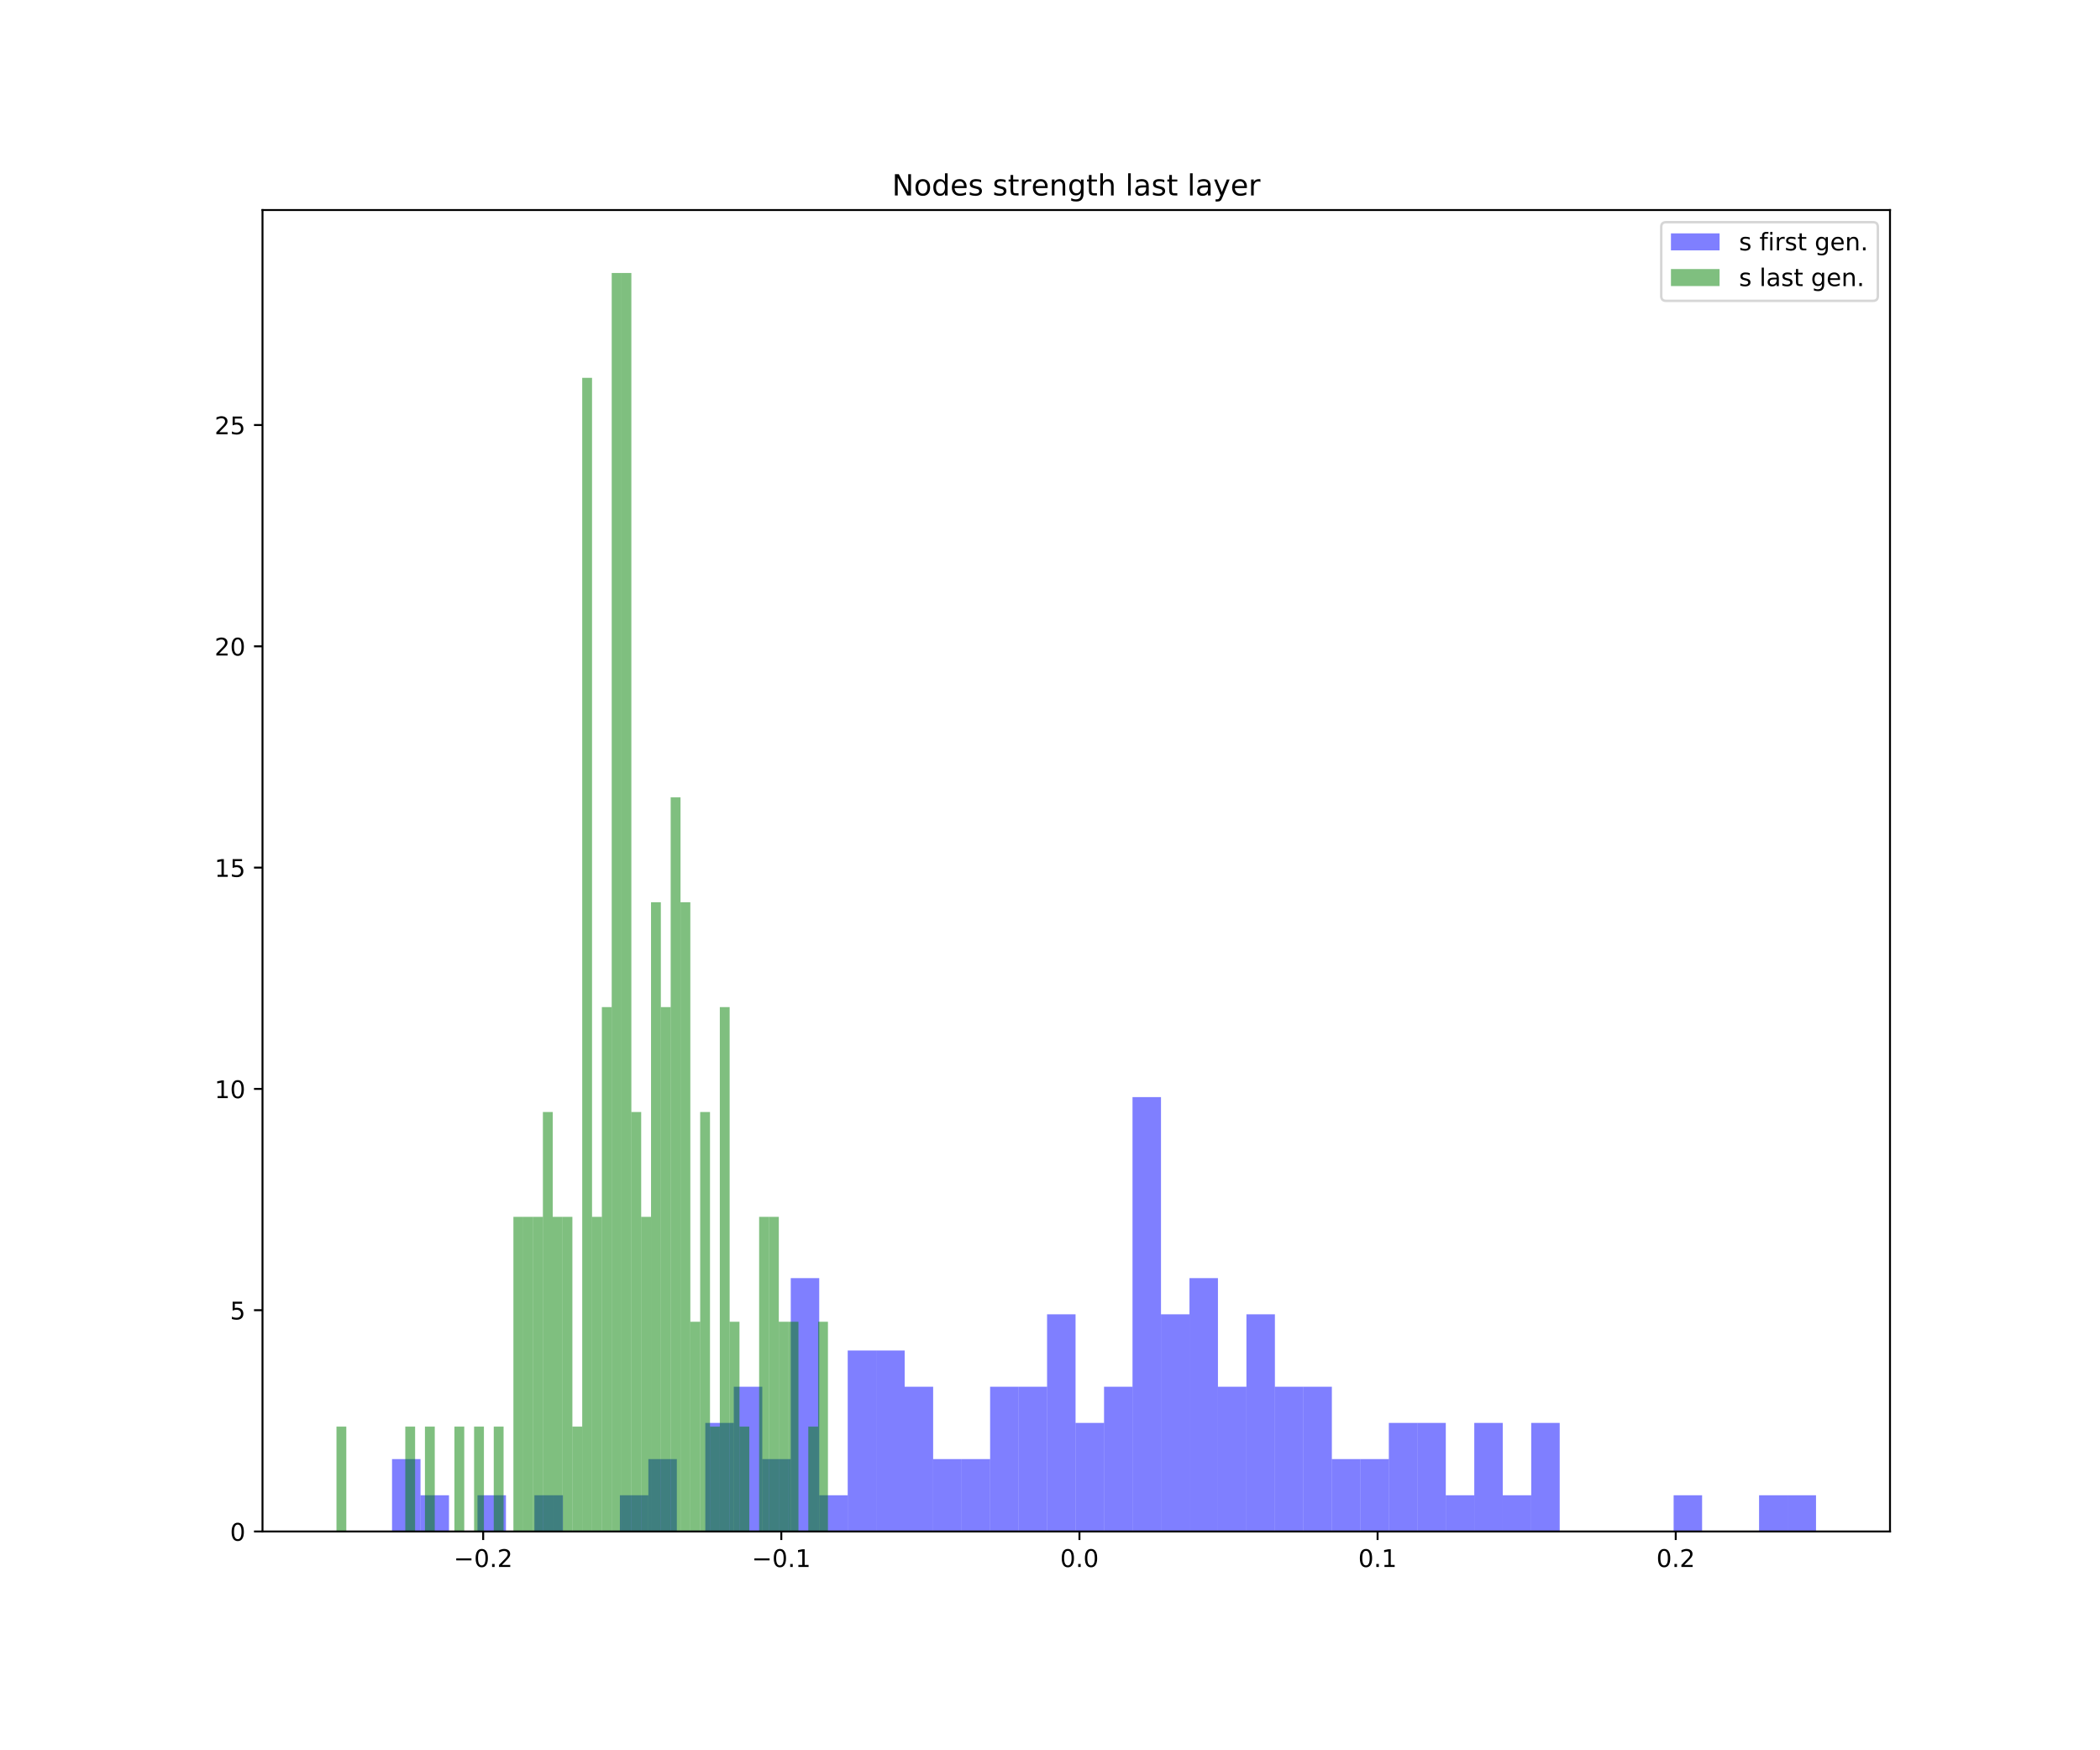 <?xml version="1.0" encoding="utf-8" standalone="no"?>
<!DOCTYPE svg PUBLIC "-//W3C//DTD SVG 1.1//EN"
  "http://www.w3.org/Graphics/SVG/1.1/DTD/svg11.dtd">
<!-- Created with matplotlib (https://matplotlib.org/) -->
<svg height="720pt" version="1.1" viewBox="0 0 864 720" width="864pt" xmlns="http://www.w3.org/2000/svg" xmlns:xlink="http://www.w3.org/1999/xlink">
 <defs>
  <style type="text/css">
*{stroke-linecap:butt;stroke-linejoin:round;white-space:pre;}
  </style>
 </defs>
 <g id="figure_1">
  <g id="patch_1">
   <path d="M 0 720 
L 864 720 
L 864 0 
L 0 0 
z
" style="fill:#ffffff;"/>
  </g>
  <g id="axes_1">
   <g id="patch_2">
    <path d="M 108 630 
L 777.6 630 
L 777.6 86.4 
L 108 86.4 
z
" style="fill:#ffffff;"/>
   </g>
   <g id="patch_3">
    <path clip-path="url(#pf02890199b)" d="M 161.296 630 
L 173.013 630 
L 173.013 600.22 
L 161.296 600.22 
z
" style="fill:#0000ff;opacity:0.5;"/>
   </g>
   <g id="patch_4">
    <path clip-path="url(#pf02890199b)" d="M 173.013 630 
L 184.73 630 
L 184.73 615.11 
L 173.013 615.11 
z
" style="fill:#0000ff;opacity:0.5;"/>
   </g>
   <g id="patch_5">
    <path clip-path="url(#pf02890199b)" d="M 184.73 630 
L 196.448 630 
L 196.448 630 
L 184.73 630 
z
" style="fill:#0000ff;opacity:0.5;"/>
   </g>
   <g id="patch_6">
    <path clip-path="url(#pf02890199b)" d="M 196.448 630 
L 208.165 630 
L 208.165 615.11 
L 196.448 615.11 
z
" style="fill:#0000ff;opacity:0.5;"/>
   </g>
   <g id="patch_7">
    <path clip-path="url(#pf02890199b)" d="M 208.165 630 
L 219.882 630 
L 219.882 630 
L 208.165 630 
z
" style="fill:#0000ff;opacity:0.5;"/>
   </g>
   <g id="patch_8">
    <path clip-path="url(#pf02890199b)" d="M 219.882 630 
L 231.6 630 
L 231.6 615.11 
L 219.882 615.11 
z
" style="fill:#0000ff;opacity:0.5;"/>
   </g>
   <g id="patch_9">
    <path clip-path="url(#pf02890199b)" d="M 231.6 630 
L 243.317 630 
L 243.317 630 
L 231.6 630 
z
" style="fill:#0000ff;opacity:0.5;"/>
   </g>
   <g id="patch_10">
    <path clip-path="url(#pf02890199b)" d="M 243.317 630 
L 255.035 630 
L 255.035 630 
L 243.317 630 
z
" style="fill:#0000ff;opacity:0.5;"/>
   </g>
   <g id="patch_11">
    <path clip-path="url(#pf02890199b)" d="M 255.035 630 
L 266.752 630 
L 266.752 615.11 
L 255.035 615.11 
z
" style="fill:#0000ff;opacity:0.5;"/>
   </g>
   <g id="patch_12">
    <path clip-path="url(#pf02890199b)" d="M 266.752 630 
L 278.469 630 
L 278.469 600.22 
L 266.752 600.22 
z
" style="fill:#0000ff;opacity:0.5;"/>
   </g>
   <g id="patch_13">
    <path clip-path="url(#pf02890199b)" d="M 278.469 630 
L 290.187 630 
L 290.187 630 
L 278.469 630 
z
" style="fill:#0000ff;opacity:0.5;"/>
   </g>
   <g id="patch_14">
    <path clip-path="url(#pf02890199b)" d="M 290.187 630 
L 301.904 630 
L 301.904 585.329 
L 290.187 585.329 
z
" style="fill:#0000ff;opacity:0.5;"/>
   </g>
   <g id="patch_15">
    <path clip-path="url(#pf02890199b)" d="M 301.904 630 
L 313.621 630 
L 313.621 570.439 
L 301.904 570.439 
z
" style="fill:#0000ff;opacity:0.5;"/>
   </g>
   <g id="patch_16">
    <path clip-path="url(#pf02890199b)" d="M 313.621 630 
L 325.339 630 
L 325.339 600.22 
L 313.621 600.22 
z
" style="fill:#0000ff;opacity:0.5;"/>
   </g>
   <g id="patch_17">
    <path clip-path="url(#pf02890199b)" d="M 325.339 630 
L 337.056 630 
L 337.056 525.769 
L 325.339 525.769 
z
" style="fill:#0000ff;opacity:0.5;"/>
   </g>
   <g id="patch_18">
    <path clip-path="url(#pf02890199b)" d="M 337.056 630 
L 348.773 630 
L 348.773 615.11 
L 337.056 615.11 
z
" style="fill:#0000ff;opacity:0.5;"/>
   </g>
   <g id="patch_19">
    <path clip-path="url(#pf02890199b)" d="M 348.773 630 
L 360.491 630 
L 360.491 555.549 
L 348.773 555.549 
z
" style="fill:#0000ff;opacity:0.5;"/>
   </g>
   <g id="patch_20">
    <path clip-path="url(#pf02890199b)" d="M 360.491 630 
L 372.208 630 
L 372.208 555.549 
L 360.491 555.549 
z
" style="fill:#0000ff;opacity:0.5;"/>
   </g>
   <g id="patch_21">
    <path clip-path="url(#pf02890199b)" d="M 372.208 630 
L 383.925 630 
L 383.925 570.439 
L 372.208 570.439 
z
" style="fill:#0000ff;opacity:0.5;"/>
   </g>
   <g id="patch_22">
    <path clip-path="url(#pf02890199b)" d="M 383.925 630 
L 395.643 630 
L 395.643 600.22 
L 383.925 600.22 
z
" style="fill:#0000ff;opacity:0.5;"/>
   </g>
   <g id="patch_23">
    <path clip-path="url(#pf02890199b)" d="M 395.643 630 
L 407.36 630 
L 407.36 600.22 
L 395.643 600.22 
z
" style="fill:#0000ff;opacity:0.5;"/>
   </g>
   <g id="patch_24">
    <path clip-path="url(#pf02890199b)" d="M 407.36 630 
L 419.078 630 
L 419.078 570.439 
L 407.36 570.439 
z
" style="fill:#0000ff;opacity:0.5;"/>
   </g>
   <g id="patch_25">
    <path clip-path="url(#pf02890199b)" d="M 419.078 630 
L 430.795 630 
L 430.795 570.439 
L 419.078 570.439 
z
" style="fill:#0000ff;opacity:0.5;"/>
   </g>
   <g id="patch_26">
    <path clip-path="url(#pf02890199b)" d="M 430.795 630 
L 442.512 630 
L 442.512 540.659 
L 430.795 540.659 
z
" style="fill:#0000ff;opacity:0.5;"/>
   </g>
   <g id="patch_27">
    <path clip-path="url(#pf02890199b)" d="M 442.512 630 
L 454.23 630 
L 454.23 585.329 
L 442.512 585.329 
z
" style="fill:#0000ff;opacity:0.5;"/>
   </g>
   <g id="patch_28">
    <path clip-path="url(#pf02890199b)" d="M 454.23 630 
L 465.947 630 
L 465.947 570.439 
L 454.23 570.439 
z
" style="fill:#0000ff;opacity:0.5;"/>
   </g>
   <g id="patch_29">
    <path clip-path="url(#pf02890199b)" d="M 465.947 630 
L 477.664 630 
L 477.664 451.318 
L 465.947 451.318 
z
" style="fill:#0000ff;opacity:0.5;"/>
   </g>
   <g id="patch_30">
    <path clip-path="url(#pf02890199b)" d="M 477.664 630 
L 489.382 630 
L 489.382 540.659 
L 477.664 540.659 
z
" style="fill:#0000ff;opacity:0.5;"/>
   </g>
   <g id="patch_31">
    <path clip-path="url(#pf02890199b)" d="M 489.382 630 
L 501.099 630 
L 501.099 525.769 
L 489.382 525.769 
z
" style="fill:#0000ff;opacity:0.5;"/>
   </g>
   <g id="patch_32">
    <path clip-path="url(#pf02890199b)" d="M 501.099 630 
L 512.816 630 
L 512.816 570.439 
L 501.099 570.439 
z
" style="fill:#0000ff;opacity:0.5;"/>
   </g>
   <g id="patch_33">
    <path clip-path="url(#pf02890199b)" d="M 512.816 630 
L 524.534 630 
L 524.534 540.659 
L 512.816 540.659 
z
" style="fill:#0000ff;opacity:0.5;"/>
   </g>
   <g id="patch_34">
    <path clip-path="url(#pf02890199b)" d="M 524.534 630 
L 536.251 630 
L 536.251 570.439 
L 524.534 570.439 
z
" style="fill:#0000ff;opacity:0.5;"/>
   </g>
   <g id="patch_35">
    <path clip-path="url(#pf02890199b)" d="M 536.251 630 
L 547.969 630 
L 547.969 570.439 
L 536.251 570.439 
z
" style="fill:#0000ff;opacity:0.5;"/>
   </g>
   <g id="patch_36">
    <path clip-path="url(#pf02890199b)" d="M 547.969 630 
L 559.686 630 
L 559.686 600.22 
L 547.969 600.22 
z
" style="fill:#0000ff;opacity:0.5;"/>
   </g>
   <g id="patch_37">
    <path clip-path="url(#pf02890199b)" d="M 559.686 630 
L 571.403 630 
L 571.403 600.22 
L 559.686 600.22 
z
" style="fill:#0000ff;opacity:0.5;"/>
   </g>
   <g id="patch_38">
    <path clip-path="url(#pf02890199b)" d="M 571.403 630 
L 583.121 630 
L 583.121 585.329 
L 571.403 585.329 
z
" style="fill:#0000ff;opacity:0.5;"/>
   </g>
   <g id="patch_39">
    <path clip-path="url(#pf02890199b)" d="M 583.121 630 
L 594.838 630 
L 594.838 585.329 
L 583.121 585.329 
z
" style="fill:#0000ff;opacity:0.5;"/>
   </g>
   <g id="patch_40">
    <path clip-path="url(#pf02890199b)" d="M 594.838 630 
L 606.555 630 
L 606.555 615.11 
L 594.838 615.11 
z
" style="fill:#0000ff;opacity:0.5;"/>
   </g>
   <g id="patch_41">
    <path clip-path="url(#pf02890199b)" d="M 606.555 630 
L 618.273 630 
L 618.273 585.329 
L 606.555 585.329 
z
" style="fill:#0000ff;opacity:0.5;"/>
   </g>
   <g id="patch_42">
    <path clip-path="url(#pf02890199b)" d="M 618.273 630 
L 629.99 630 
L 629.99 615.11 
L 618.273 615.11 
z
" style="fill:#0000ff;opacity:0.5;"/>
   </g>
   <g id="patch_43">
    <path clip-path="url(#pf02890199b)" d="M 629.99 630 
L 641.707 630 
L 641.707 585.329 
L 629.99 585.329 
z
" style="fill:#0000ff;opacity:0.5;"/>
   </g>
   <g id="patch_44">
    <path clip-path="url(#pf02890199b)" d="M 641.707 630 
L 653.425 630 
L 653.425 630 
L 641.707 630 
z
" style="fill:#0000ff;opacity:0.5;"/>
   </g>
   <g id="patch_45">
    <path clip-path="url(#pf02890199b)" d="M 653.425 630 
L 665.142 630 
L 665.142 630 
L 653.425 630 
z
" style="fill:#0000ff;opacity:0.5;"/>
   </g>
   <g id="patch_46">
    <path clip-path="url(#pf02890199b)" d="M 665.142 630 
L 676.859 630 
L 676.859 630 
L 665.142 630 
z
" style="fill:#0000ff;opacity:0.5;"/>
   </g>
   <g id="patch_47">
    <path clip-path="url(#pf02890199b)" d="M 676.859 630 
L 688.577 630 
L 688.577 630 
L 676.859 630 
z
" style="fill:#0000ff;opacity:0.5;"/>
   </g>
   <g id="patch_48">
    <path clip-path="url(#pf02890199b)" d="M 688.577 630 
L 700.294 630 
L 700.294 615.11 
L 688.577 615.11 
z
" style="fill:#0000ff;opacity:0.5;"/>
   </g>
   <g id="patch_49">
    <path clip-path="url(#pf02890199b)" d="M 700.294 630 
L 712.012 630 
L 712.012 630 
L 700.294 630 
z
" style="fill:#0000ff;opacity:0.5;"/>
   </g>
   <g id="patch_50">
    <path clip-path="url(#pf02890199b)" d="M 712.012 630 
L 723.729 630 
L 723.729 630 
L 712.012 630 
z
" style="fill:#0000ff;opacity:0.5;"/>
   </g>
   <g id="patch_51">
    <path clip-path="url(#pf02890199b)" d="M 723.729 630 
L 735.446 630 
L 735.446 615.11 
L 723.729 615.11 
z
" style="fill:#0000ff;opacity:0.5;"/>
   </g>
   <g id="patch_52">
    <path clip-path="url(#pf02890199b)" d="M 735.446 630 
L 747.164 630 
L 747.164 615.11 
L 735.446 615.11 
z
" style="fill:#0000ff;opacity:0.5;"/>
   </g>
   <g id="patch_53">
    <path clip-path="url(#pf02890199b)" d="M 138.436 630 
L 142.48 630 
L 142.48 586.857 
L 138.436 586.857 
z
" style="fill:#008000;opacity:0.5;"/>
   </g>
   <g id="patch_54">
    <path clip-path="url(#pf02890199b)" d="M 142.48 630 
L 146.525 630 
L 146.525 630 
L 142.48 630 
z
" style="fill:#008000;opacity:0.5;"/>
   </g>
   <g id="patch_55">
    <path clip-path="url(#pf02890199b)" d="M 146.525 630 
L 150.569 630 
L 150.569 630 
L 146.525 630 
z
" style="fill:#008000;opacity:0.5;"/>
   </g>
   <g id="patch_56">
    <path clip-path="url(#pf02890199b)" d="M 150.569 630 
L 154.613 630 
L 154.613 630 
L 150.569 630 
z
" style="fill:#008000;opacity:0.5;"/>
   </g>
   <g id="patch_57">
    <path clip-path="url(#pf02890199b)" d="M 154.613 630 
L 158.657 630 
L 158.657 630 
L 154.613 630 
z
" style="fill:#008000;opacity:0.5;"/>
   </g>
   <g id="patch_58">
    <path clip-path="url(#pf02890199b)" d="M 158.657 630 
L 162.701 630 
L 162.701 630 
L 158.657 630 
z
" style="fill:#008000;opacity:0.5;"/>
   </g>
   <g id="patch_59">
    <path clip-path="url(#pf02890199b)" d="M 162.701 630 
L 166.745 630 
L 166.745 630 
L 162.701 630 
z
" style="fill:#008000;opacity:0.5;"/>
   </g>
   <g id="patch_60">
    <path clip-path="url(#pf02890199b)" d="M 166.745 630 
L 170.789 630 
L 170.789 586.857 
L 166.745 586.857 
z
" style="fill:#008000;opacity:0.5;"/>
   </g>
   <g id="patch_61">
    <path clip-path="url(#pf02890199b)" d="M 170.789 630 
L 174.833 630 
L 174.833 630 
L 170.789 630 
z
" style="fill:#008000;opacity:0.5;"/>
   </g>
   <g id="patch_62">
    <path clip-path="url(#pf02890199b)" d="M 174.833 630 
L 178.877 630 
L 178.877 586.857 
L 174.833 586.857 
z
" style="fill:#008000;opacity:0.5;"/>
   </g>
   <g id="patch_63">
    <path clip-path="url(#pf02890199b)" d="M 178.877 630 
L 182.921 630 
L 182.921 630 
L 178.877 630 
z
" style="fill:#008000;opacity:0.5;"/>
   </g>
   <g id="patch_64">
    <path clip-path="url(#pf02890199b)" d="M 182.921 630 
L 186.966 630 
L 186.966 630 
L 182.921 630 
z
" style="fill:#008000;opacity:0.5;"/>
   </g>
   <g id="patch_65">
    <path clip-path="url(#pf02890199b)" d="M 186.966 630 
L 191.01 630 
L 191.01 586.857 
L 186.966 586.857 
z
" style="fill:#008000;opacity:0.5;"/>
   </g>
   <g id="patch_66">
    <path clip-path="url(#pf02890199b)" d="M 191.01 630 
L 195.054 630 
L 195.054 630 
L 191.01 630 
z
" style="fill:#008000;opacity:0.5;"/>
   </g>
   <g id="patch_67">
    <path clip-path="url(#pf02890199b)" d="M 195.054 630 
L 199.098 630 
L 199.098 586.857 
L 195.054 586.857 
z
" style="fill:#008000;opacity:0.5;"/>
   </g>
   <g id="patch_68">
    <path clip-path="url(#pf02890199b)" d="M 199.098 630 
L 203.142 630 
L 203.142 630 
L 199.098 630 
z
" style="fill:#008000;opacity:0.5;"/>
   </g>
   <g id="patch_69">
    <path clip-path="url(#pf02890199b)" d="M 203.142 630 
L 207.186 630 
L 207.186 586.857 
L 203.142 586.857 
z
" style="fill:#008000;opacity:0.5;"/>
   </g>
   <g id="patch_70">
    <path clip-path="url(#pf02890199b)" d="M 207.186 630 
L 211.23 630 
L 211.23 630 
L 207.186 630 
z
" style="fill:#008000;opacity:0.5;"/>
   </g>
   <g id="patch_71">
    <path clip-path="url(#pf02890199b)" d="M 211.23 630 
L 215.274 630 
L 215.274 500.571 
L 211.23 500.571 
z
" style="fill:#008000;opacity:0.5;"/>
   </g>
   <g id="patch_72">
    <path clip-path="url(#pf02890199b)" d="M 215.274 630 
L 219.318 630 
L 219.318 500.571 
L 215.274 500.571 
z
" style="fill:#008000;opacity:0.5;"/>
   </g>
   <g id="patch_73">
    <path clip-path="url(#pf02890199b)" d="M 219.318 630 
L 223.362 630 
L 223.362 500.571 
L 219.318 500.571 
z
" style="fill:#008000;opacity:0.5;"/>
   </g>
   <g id="patch_74">
    <path clip-path="url(#pf02890199b)" d="M 223.362 630 
L 227.406 630 
L 227.406 457.429 
L 223.362 457.429 
z
" style="fill:#008000;opacity:0.5;"/>
   </g>
   <g id="patch_75">
    <path clip-path="url(#pf02890199b)" d="M 227.406 630 
L 231.451 630 
L 231.451 500.571 
L 227.406 500.571 
z
" style="fill:#008000;opacity:0.5;"/>
   </g>
   <g id="patch_76">
    <path clip-path="url(#pf02890199b)" d="M 231.451 630 
L 235.495 630 
L 235.495 500.571 
L 231.451 500.571 
z
" style="fill:#008000;opacity:0.5;"/>
   </g>
   <g id="patch_77">
    <path clip-path="url(#pf02890199b)" d="M 235.495 630 
L 239.539 630 
L 239.539 586.857 
L 235.495 586.857 
z
" style="fill:#008000;opacity:0.5;"/>
   </g>
   <g id="patch_78">
    <path clip-path="url(#pf02890199b)" d="M 239.539 630 
L 243.583 630 
L 243.583 155.429 
L 239.539 155.429 
z
" style="fill:#008000;opacity:0.5;"/>
   </g>
   <g id="patch_79">
    <path clip-path="url(#pf02890199b)" d="M 243.583 630 
L 247.627 630 
L 247.627 500.571 
L 243.583 500.571 
z
" style="fill:#008000;opacity:0.5;"/>
   </g>
   <g id="patch_80">
    <path clip-path="url(#pf02890199b)" d="M 247.627 630 
L 251.671 630 
L 251.671 414.286 
L 247.627 414.286 
z
" style="fill:#008000;opacity:0.5;"/>
   </g>
   <g id="patch_81">
    <path clip-path="url(#pf02890199b)" d="M 251.671 630 
L 255.715 630 
L 255.715 112.286 
L 251.671 112.286 
z
" style="fill:#008000;opacity:0.5;"/>
   </g>
   <g id="patch_82">
    <path clip-path="url(#pf02890199b)" d="M 255.715 630 
L 259.759 630 
L 259.759 112.286 
L 255.715 112.286 
z
" style="fill:#008000;opacity:0.5;"/>
   </g>
   <g id="patch_83">
    <path clip-path="url(#pf02890199b)" d="M 259.759 630 
L 263.803 630 
L 263.803 457.429 
L 259.759 457.429 
z
" style="fill:#008000;opacity:0.5;"/>
   </g>
   <g id="patch_84">
    <path clip-path="url(#pf02890199b)" d="M 263.803 630 
L 267.847 630 
L 267.847 500.571 
L 263.803 500.571 
z
" style="fill:#008000;opacity:0.5;"/>
   </g>
   <g id="patch_85">
    <path clip-path="url(#pf02890199b)" d="M 267.847 630 
L 271.892 630 
L 271.892 371.143 
L 267.847 371.143 
z
" style="fill:#008000;opacity:0.5;"/>
   </g>
   <g id="patch_86">
    <path clip-path="url(#pf02890199b)" d="M 271.892 630 
L 275.936 630 
L 275.936 414.286 
L 271.892 414.286 
z
" style="fill:#008000;opacity:0.5;"/>
   </g>
   <g id="patch_87">
    <path clip-path="url(#pf02890199b)" d="M 275.936 630 
L 279.98 630 
L 279.98 328 
L 275.936 328 
z
" style="fill:#008000;opacity:0.5;"/>
   </g>
   <g id="patch_88">
    <path clip-path="url(#pf02890199b)" d="M 279.98 630 
L 284.024 630 
L 284.024 371.143 
L 279.98 371.143 
z
" style="fill:#008000;opacity:0.5;"/>
   </g>
   <g id="patch_89">
    <path clip-path="url(#pf02890199b)" d="M 284.024 630 
L 288.068 630 
L 288.068 543.714 
L 284.024 543.714 
z
" style="fill:#008000;opacity:0.5;"/>
   </g>
   <g id="patch_90">
    <path clip-path="url(#pf02890199b)" d="M 288.068 630 
L 292.112 630 
L 292.112 457.429 
L 288.068 457.429 
z
" style="fill:#008000;opacity:0.5;"/>
   </g>
   <g id="patch_91">
    <path clip-path="url(#pf02890199b)" d="M 292.112 630 
L 296.156 630 
L 296.156 586.857 
L 292.112 586.857 
z
" style="fill:#008000;opacity:0.5;"/>
   </g>
   <g id="patch_92">
    <path clip-path="url(#pf02890199b)" d="M 296.156 630 
L 300.2 630 
L 300.2 414.286 
L 296.156 414.286 
z
" style="fill:#008000;opacity:0.5;"/>
   </g>
   <g id="patch_93">
    <path clip-path="url(#pf02890199b)" d="M 300.2 630 
L 304.244 630 
L 304.244 543.714 
L 300.2 543.714 
z
" style="fill:#008000;opacity:0.5;"/>
   </g>
   <g id="patch_94">
    <path clip-path="url(#pf02890199b)" d="M 304.244 630 
L 308.288 630 
L 308.288 586.857 
L 304.244 586.857 
z
" style="fill:#008000;opacity:0.5;"/>
   </g>
   <g id="patch_95">
    <path clip-path="url(#pf02890199b)" d="M 308.288 630 
L 312.332 630 
L 312.332 630 
L 308.288 630 
z
" style="fill:#008000;opacity:0.5;"/>
   </g>
   <g id="patch_96">
    <path clip-path="url(#pf02890199b)" d="M 312.332 630 
L 316.377 630 
L 316.377 500.571 
L 312.332 500.571 
z
" style="fill:#008000;opacity:0.5;"/>
   </g>
   <g id="patch_97">
    <path clip-path="url(#pf02890199b)" d="M 316.377 630 
L 320.421 630 
L 320.421 500.571 
L 316.377 500.571 
z
" style="fill:#008000;opacity:0.5;"/>
   </g>
   <g id="patch_98">
    <path clip-path="url(#pf02890199b)" d="M 320.421 630 
L 324.465 630 
L 324.465 543.714 
L 320.421 543.714 
z
" style="fill:#008000;opacity:0.5;"/>
   </g>
   <g id="patch_99">
    <path clip-path="url(#pf02890199b)" d="M 324.465 630 
L 328.509 630 
L 328.509 543.714 
L 324.465 543.714 
z
" style="fill:#008000;opacity:0.5;"/>
   </g>
   <g id="patch_100">
    <path clip-path="url(#pf02890199b)" d="M 328.509 630 
L 332.553 630 
L 332.553 630 
L 328.509 630 
z
" style="fill:#008000;opacity:0.5;"/>
   </g>
   <g id="patch_101">
    <path clip-path="url(#pf02890199b)" d="M 332.553 630 
L 336.597 630 
L 336.597 586.857 
L 332.553 586.857 
z
" style="fill:#008000;opacity:0.5;"/>
   </g>
   <g id="patch_102">
    <path clip-path="url(#pf02890199b)" d="M 336.597 630 
L 340.641 630 
L 340.641 543.714 
L 336.597 543.714 
z
" style="fill:#008000;opacity:0.5;"/>
   </g>
   <g id="matplotlib.axis_1">
    <g id="xtick_1">
     <g id="line2d_1">
      <defs>
       <path d="M 0 0 
L 0 3.5 
" id="m2871bdddfe" style="stroke:#000000;stroke-width:0.8;"/>
      </defs>
      <g>
       <use style="stroke:#000000;stroke-width:0.8;" x="198.793" xlink:href="#m2871bdddfe" y="630"/>
      </g>
     </g>
     <g id="text_1">
      <!-- −0.2 -->
      <defs>
       <path d="M 10.594 35.5 
L 73.188 35.5 
L 73.188 27.203 
L 10.594 27.203 
z
" id="DejaVuSans-8722"/>
       <path d="M 31.781 66.406 
Q 24.172 66.406 20.328 58.906 
Q 16.5 51.422 16.5 36.375 
Q 16.5 21.391 20.328 13.891 
Q 24.172 6.391 31.781 6.391 
Q 39.453 6.391 43.281 13.891 
Q 47.125 21.391 47.125 36.375 
Q 47.125 51.422 43.281 58.906 
Q 39.453 66.406 31.781 66.406 
z
M 31.781 74.219 
Q 44.047 74.219 50.516 64.516 
Q 56.984 54.828 56.984 36.375 
Q 56.984 17.969 50.516 8.266 
Q 44.047 -1.422 31.781 -1.422 
Q 19.531 -1.422 13.062 8.266 
Q 6.594 17.969 6.594 36.375 
Q 6.594 54.828 13.062 64.516 
Q 19.531 74.219 31.781 74.219 
z
" id="DejaVuSans-48"/>
       <path d="M 10.688 12.406 
L 21 12.406 
L 21 0 
L 10.688 0 
z
" id="DejaVuSans-46"/>
       <path d="M 19.188 8.297 
L 53.609 8.297 
L 53.609 0 
L 7.328 0 
L 7.328 8.297 
Q 12.938 14.109 22.625 23.891 
Q 32.328 33.688 34.812 36.531 
Q 39.547 41.844 41.422 45.531 
Q 43.312 49.219 43.312 52.781 
Q 43.312 58.594 39.234 62.25 
Q 35.156 65.922 28.609 65.922 
Q 23.969 65.922 18.812 64.312 
Q 13.672 62.703 7.812 59.422 
L 7.812 69.391 
Q 13.766 71.781 18.938 73 
Q 24.125 74.219 28.422 74.219 
Q 39.75 74.219 46.484 68.547 
Q 53.219 62.891 53.219 53.422 
Q 53.219 48.922 51.531 44.891 
Q 49.859 40.875 45.406 35.406 
Q 44.188 33.984 37.641 27.219 
Q 31.109 20.453 19.188 8.297 
z
" id="DejaVuSans-50"/>
      </defs>
      <g transform="translate(186.652 644.598)scale(0.1 -0.1)">
       <use xlink:href="#DejaVuSans-8722"/>
       <use x="83.789" xlink:href="#DejaVuSans-48"/>
       <use x="147.412" xlink:href="#DejaVuSans-46"/>
       <use x="179.199" xlink:href="#DejaVuSans-50"/>
      </g>
     </g>
    </g>
    <g id="xtick_2">
     <g id="line2d_2">
      <g>
       <use style="stroke:#000000;stroke-width:0.8;" x="321.455" xlink:href="#m2871bdddfe" y="630"/>
      </g>
     </g>
     <g id="text_2">
      <!-- −0.1 -->
      <defs>
       <path d="M 12.406 8.297 
L 28.516 8.297 
L 28.516 63.922 
L 10.984 60.406 
L 10.984 69.391 
L 28.422 72.906 
L 38.281 72.906 
L 38.281 8.297 
L 54.391 8.297 
L 54.391 0 
L 12.406 0 
z
" id="DejaVuSans-49"/>
      </defs>
      <g transform="translate(309.314 644.598)scale(0.1 -0.1)">
       <use xlink:href="#DejaVuSans-8722"/>
       <use x="83.789" xlink:href="#DejaVuSans-48"/>
       <use x="147.412" xlink:href="#DejaVuSans-46"/>
       <use x="179.199" xlink:href="#DejaVuSans-49"/>
      </g>
     </g>
    </g>
    <g id="xtick_3">
     <g id="line2d_3">
      <g>
       <use style="stroke:#000000;stroke-width:0.8;" x="444.118" xlink:href="#m2871bdddfe" y="630"/>
      </g>
     </g>
     <g id="text_3">
      <!-- 0.0 -->
      <g transform="translate(436.166 644.598)scale(0.1 -0.1)">
       <use xlink:href="#DejaVuSans-48"/>
       <use x="63.623" xlink:href="#DejaVuSans-46"/>
       <use x="95.41" xlink:href="#DejaVuSans-48"/>
      </g>
     </g>
    </g>
    <g id="xtick_4">
     <g id="line2d_4">
      <g>
       <use style="stroke:#000000;stroke-width:0.8;" x="566.78" xlink:href="#m2871bdddfe" y="630"/>
      </g>
     </g>
     <g id="text_4">
      <!-- 0.1 -->
      <g transform="translate(558.829 644.598)scale(0.1 -0.1)">
       <use xlink:href="#DejaVuSans-48"/>
       <use x="63.623" xlink:href="#DejaVuSans-46"/>
       <use x="95.41" xlink:href="#DejaVuSans-49"/>
      </g>
     </g>
    </g>
    <g id="xtick_5">
     <g id="line2d_5">
      <g>
       <use style="stroke:#000000;stroke-width:0.8;" x="689.442" xlink:href="#m2871bdddfe" y="630"/>
      </g>
     </g>
     <g id="text_5">
      <!-- 0.2 -->
      <g transform="translate(681.491 644.598)scale(0.1 -0.1)">
       <use xlink:href="#DejaVuSans-48"/>
       <use x="63.623" xlink:href="#DejaVuSans-46"/>
       <use x="95.41" xlink:href="#DejaVuSans-50"/>
      </g>
     </g>
    </g>
   </g>
   <g id="matplotlib.axis_2">
    <g id="ytick_1">
     <g id="line2d_6">
      <defs>
       <path d="M 0 0 
L -3.5 0 
" id="mc1b2caa988" style="stroke:#000000;stroke-width:0.8;"/>
      </defs>
      <g>
       <use style="stroke:#000000;stroke-width:0.8;" x="108" xlink:href="#mc1b2caa988" y="630"/>
      </g>
     </g>
     <g id="text_6">
      <!-- 0 -->
      <g transform="translate(94.638 633.799)scale(0.1 -0.1)">
       <use xlink:href="#DejaVuSans-48"/>
      </g>
     </g>
    </g>
    <g id="ytick_2">
     <g id="line2d_7">
      <g>
       <use style="stroke:#000000;stroke-width:0.8;" x="108" xlink:href="#mc1b2caa988" y="538.967"/>
      </g>
     </g>
     <g id="text_7">
      <!-- 5 -->
      <defs>
       <path d="M 10.797 72.906 
L 49.516 72.906 
L 49.516 64.594 
L 19.828 64.594 
L 19.828 46.734 
Q 21.969 47.469 24.109 47.828 
Q 26.266 48.188 28.422 48.188 
Q 40.625 48.188 47.75 41.5 
Q 54.891 34.812 54.891 23.391 
Q 54.891 11.625 47.562 5.094 
Q 40.234 -1.422 26.906 -1.422 
Q 22.312 -1.422 17.547 -0.641 
Q 12.797 0.141 7.719 1.703 
L 7.719 11.625 
Q 12.109 9.234 16.797 8.062 
Q 21.484 6.891 26.703 6.891 
Q 35.156 6.891 40.078 11.328 
Q 45.016 15.766 45.016 23.391 
Q 45.016 31 40.078 35.438 
Q 35.156 39.891 26.703 39.891 
Q 22.75 39.891 18.812 39.016 
Q 14.891 38.141 10.797 36.281 
z
" id="DejaVuSans-53"/>
      </defs>
      <g transform="translate(94.638 542.766)scale(0.1 -0.1)">
       <use xlink:href="#DejaVuSans-53"/>
      </g>
     </g>
    </g>
    <g id="ytick_3">
     <g id="line2d_8">
      <g>
       <use style="stroke:#000000;stroke-width:0.8;" x="108" xlink:href="#mc1b2caa988" y="447.934"/>
      </g>
     </g>
     <g id="text_8">
      <!-- 10 -->
      <g transform="translate(88.275 451.733)scale(0.1 -0.1)">
       <use xlink:href="#DejaVuSans-49"/>
       <use x="63.623" xlink:href="#DejaVuSans-48"/>
      </g>
     </g>
    </g>
    <g id="ytick_4">
     <g id="line2d_9">
      <g>
       <use style="stroke:#000000;stroke-width:0.8;" x="108" xlink:href="#mc1b2caa988" y="356.901"/>
      </g>
     </g>
     <g id="text_9">
      <!-- 15 -->
      <g transform="translate(88.275 360.7)scale(0.1 -0.1)">
       <use xlink:href="#DejaVuSans-49"/>
       <use x="63.623" xlink:href="#DejaVuSans-53"/>
      </g>
     </g>
    </g>
    <g id="ytick_5">
     <g id="line2d_10">
      <g>
       <use style="stroke:#000000;stroke-width:0.8;" x="108" xlink:href="#mc1b2caa988" y="265.868"/>
      </g>
     </g>
     <g id="text_10">
      <!-- 20 -->
      <g transform="translate(88.275 269.667)scale(0.1 -0.1)">
       <use xlink:href="#DejaVuSans-50"/>
       <use x="63.623" xlink:href="#DejaVuSans-48"/>
      </g>
     </g>
    </g>
    <g id="ytick_6">
     <g id="line2d_11">
      <g>
       <use style="stroke:#000000;stroke-width:0.8;" x="108" xlink:href="#mc1b2caa988" y="174.835"/>
      </g>
     </g>
     <g id="text_11">
      <!-- 25 -->
      <g transform="translate(88.275 178.634)scale(0.1 -0.1)">
       <use xlink:href="#DejaVuSans-50"/>
       <use x="63.623" xlink:href="#DejaVuSans-53"/>
      </g>
     </g>
    </g>
   </g>
   <g id="patch_103">
    <path d="M 108 630 
L 108 86.4 
" style="fill:none;stroke:#000000;stroke-linecap:square;stroke-linejoin:miter;stroke-width:0.8;"/>
   </g>
   <g id="patch_104">
    <path d="M 777.6 630 
L 777.6 86.4 
" style="fill:none;stroke:#000000;stroke-linecap:square;stroke-linejoin:miter;stroke-width:0.8;"/>
   </g>
   <g id="patch_105">
    <path d="M 108 630 
L 777.6 630 
" style="fill:none;stroke:#000000;stroke-linecap:square;stroke-linejoin:miter;stroke-width:0.8;"/>
   </g>
   <g id="patch_106">
    <path d="M 108 86.4 
L 777.6 86.4 
" style="fill:none;stroke:#000000;stroke-linecap:square;stroke-linejoin:miter;stroke-width:0.8;"/>
   </g>
   <g id="text_12">
    <!-- Nodes strength last layer -->
    <defs>
     <path d="M 9.812 72.906 
L 23.094 72.906 
L 55.422 11.922 
L 55.422 72.906 
L 64.984 72.906 
L 64.984 0 
L 51.703 0 
L 19.391 60.984 
L 19.391 0 
L 9.812 0 
z
" id="DejaVuSans-78"/>
     <path d="M 30.609 48.391 
Q 23.391 48.391 19.188 42.75 
Q 14.984 37.109 14.984 27.297 
Q 14.984 17.484 19.156 11.844 
Q 23.344 6.203 30.609 6.203 
Q 37.797 6.203 41.984 11.859 
Q 46.188 17.531 46.188 27.297 
Q 46.188 37.016 41.984 42.703 
Q 37.797 48.391 30.609 48.391 
z
M 30.609 56 
Q 42.328 56 49.016 48.375 
Q 55.719 40.766 55.719 27.297 
Q 55.719 13.875 49.016 6.219 
Q 42.328 -1.422 30.609 -1.422 
Q 18.844 -1.422 12.172 6.219 
Q 5.516 13.875 5.516 27.297 
Q 5.516 40.766 12.172 48.375 
Q 18.844 56 30.609 56 
z
" id="DejaVuSans-111"/>
     <path d="M 45.406 46.391 
L 45.406 75.984 
L 54.391 75.984 
L 54.391 0 
L 45.406 0 
L 45.406 8.203 
Q 42.578 3.328 38.25 0.953 
Q 33.938 -1.422 27.875 -1.422 
Q 17.969 -1.422 11.734 6.484 
Q 5.516 14.406 5.516 27.297 
Q 5.516 40.188 11.734 48.094 
Q 17.969 56 27.875 56 
Q 33.938 56 38.25 53.625 
Q 42.578 51.266 45.406 46.391 
z
M 14.797 27.297 
Q 14.797 17.391 18.875 11.75 
Q 22.953 6.109 30.078 6.109 
Q 37.203 6.109 41.297 11.75 
Q 45.406 17.391 45.406 27.297 
Q 45.406 37.203 41.297 42.844 
Q 37.203 48.484 30.078 48.484 
Q 22.953 48.484 18.875 42.844 
Q 14.797 37.203 14.797 27.297 
z
" id="DejaVuSans-100"/>
     <path d="M 56.203 29.594 
L 56.203 25.203 
L 14.891 25.203 
Q 15.484 15.922 20.484 11.062 
Q 25.484 6.203 34.422 6.203 
Q 39.594 6.203 44.453 7.469 
Q 49.312 8.734 54.109 11.281 
L 54.109 2.781 
Q 49.266 0.734 44.188 -0.344 
Q 39.109 -1.422 33.891 -1.422 
Q 20.797 -1.422 13.156 6.188 
Q 5.516 13.812 5.516 26.812 
Q 5.516 40.234 12.766 48.109 
Q 20.016 56 32.328 56 
Q 43.359 56 49.781 48.891 
Q 56.203 41.797 56.203 29.594 
z
M 47.219 32.234 
Q 47.125 39.594 43.094 43.984 
Q 39.062 48.391 32.422 48.391 
Q 24.906 48.391 20.391 44.141 
Q 15.875 39.891 15.188 32.172 
z
" id="DejaVuSans-101"/>
     <path d="M 44.281 53.078 
L 44.281 44.578 
Q 40.484 46.531 36.375 47.5 
Q 32.281 48.484 27.875 48.484 
Q 21.188 48.484 17.844 46.438 
Q 14.5 44.391 14.5 40.281 
Q 14.5 37.156 16.891 35.375 
Q 19.281 33.594 26.516 31.984 
L 29.594 31.297 
Q 39.156 29.25 43.188 25.516 
Q 47.219 21.781 47.219 15.094 
Q 47.219 7.469 41.188 3.016 
Q 35.156 -1.422 24.609 -1.422 
Q 20.219 -1.422 15.453 -0.562 
Q 10.688 0.297 5.422 2 
L 5.422 11.281 
Q 10.406 8.688 15.234 7.391 
Q 20.062 6.109 24.812 6.109 
Q 31.156 6.109 34.562 8.281 
Q 37.984 10.453 37.984 14.406 
Q 37.984 18.062 35.516 20.016 
Q 33.062 21.969 24.703 23.781 
L 21.578 24.516 
Q 13.234 26.266 9.516 29.906 
Q 5.812 33.547 5.812 39.891 
Q 5.812 47.609 11.281 51.797 
Q 16.75 56 26.812 56 
Q 31.781 56 36.172 55.266 
Q 40.578 54.547 44.281 53.078 
z
" id="DejaVuSans-115"/>
     <path id="DejaVuSans-32"/>
     <path d="M 18.312 70.219 
L 18.312 54.688 
L 36.812 54.688 
L 36.812 47.703 
L 18.312 47.703 
L 18.312 18.016 
Q 18.312 11.328 20.141 9.422 
Q 21.969 7.516 27.594 7.516 
L 36.812 7.516 
L 36.812 0 
L 27.594 0 
Q 17.188 0 13.234 3.875 
Q 9.281 7.766 9.281 18.016 
L 9.281 47.703 
L 2.688 47.703 
L 2.688 54.688 
L 9.281 54.688 
L 9.281 70.219 
z
" id="DejaVuSans-116"/>
     <path d="M 41.109 46.297 
Q 39.594 47.172 37.812 47.578 
Q 36.031 48 33.891 48 
Q 26.266 48 22.188 43.047 
Q 18.109 38.094 18.109 28.812 
L 18.109 0 
L 9.078 0 
L 9.078 54.688 
L 18.109 54.688 
L 18.109 46.188 
Q 20.953 51.172 25.484 53.578 
Q 30.031 56 36.531 56 
Q 37.453 56 38.578 55.875 
Q 39.703 55.766 41.062 55.516 
z
" id="DejaVuSans-114"/>
     <path d="M 54.891 33.016 
L 54.891 0 
L 45.906 0 
L 45.906 32.719 
Q 45.906 40.484 42.875 44.328 
Q 39.844 48.188 33.797 48.188 
Q 26.516 48.188 22.312 43.547 
Q 18.109 38.922 18.109 30.906 
L 18.109 0 
L 9.078 0 
L 9.078 54.688 
L 18.109 54.688 
L 18.109 46.188 
Q 21.344 51.125 25.703 53.562 
Q 30.078 56 35.797 56 
Q 45.219 56 50.047 50.172 
Q 54.891 44.344 54.891 33.016 
z
" id="DejaVuSans-110"/>
     <path d="M 45.406 27.984 
Q 45.406 37.75 41.375 43.109 
Q 37.359 48.484 30.078 48.484 
Q 22.859 48.484 18.828 43.109 
Q 14.797 37.75 14.797 27.984 
Q 14.797 18.266 18.828 12.891 
Q 22.859 7.516 30.078 7.516 
Q 37.359 7.516 41.375 12.891 
Q 45.406 18.266 45.406 27.984 
z
M 54.391 6.781 
Q 54.391 -7.172 48.188 -13.984 
Q 42 -20.797 29.203 -20.797 
Q 24.469 -20.797 20.266 -20.094 
Q 16.062 -19.391 12.109 -17.922 
L 12.109 -9.188 
Q 16.062 -11.328 19.922 -12.344 
Q 23.781 -13.375 27.781 -13.375 
Q 36.625 -13.375 41.016 -8.766 
Q 45.406 -4.156 45.406 5.172 
L 45.406 9.625 
Q 42.625 4.781 38.281 2.391 
Q 33.938 0 27.875 0 
Q 17.828 0 11.672 7.656 
Q 5.516 15.328 5.516 27.984 
Q 5.516 40.672 11.672 48.328 
Q 17.828 56 27.875 56 
Q 33.938 56 38.281 53.609 
Q 42.625 51.219 45.406 46.391 
L 45.406 54.688 
L 54.391 54.688 
z
" id="DejaVuSans-103"/>
     <path d="M 54.891 33.016 
L 54.891 0 
L 45.906 0 
L 45.906 32.719 
Q 45.906 40.484 42.875 44.328 
Q 39.844 48.188 33.797 48.188 
Q 26.516 48.188 22.312 43.547 
Q 18.109 38.922 18.109 30.906 
L 18.109 0 
L 9.078 0 
L 9.078 75.984 
L 18.109 75.984 
L 18.109 46.188 
Q 21.344 51.125 25.703 53.562 
Q 30.078 56 35.797 56 
Q 45.219 56 50.047 50.172 
Q 54.891 44.344 54.891 33.016 
z
" id="DejaVuSans-104"/>
     <path d="M 9.422 75.984 
L 18.406 75.984 
L 18.406 0 
L 9.422 0 
z
" id="DejaVuSans-108"/>
     <path d="M 34.281 27.484 
Q 23.391 27.484 19.188 25 
Q 14.984 22.516 14.984 16.5 
Q 14.984 11.719 18.141 8.906 
Q 21.297 6.109 26.703 6.109 
Q 34.188 6.109 38.703 11.406 
Q 43.219 16.703 43.219 25.484 
L 43.219 27.484 
z
M 52.203 31.203 
L 52.203 0 
L 43.219 0 
L 43.219 8.297 
Q 40.141 3.328 35.547 0.953 
Q 30.953 -1.422 24.312 -1.422 
Q 15.922 -1.422 10.953 3.297 
Q 6 8.016 6 15.922 
Q 6 25.141 12.172 29.828 
Q 18.359 34.516 30.609 34.516 
L 43.219 34.516 
L 43.219 35.406 
Q 43.219 41.609 39.141 45 
Q 35.062 48.391 27.688 48.391 
Q 23 48.391 18.547 47.266 
Q 14.109 46.141 10.016 43.891 
L 10.016 52.203 
Q 14.938 54.109 19.578 55.047 
Q 24.219 56 28.609 56 
Q 40.484 56 46.344 49.844 
Q 52.203 43.703 52.203 31.203 
z
" id="DejaVuSans-97"/>
     <path d="M 32.172 -5.078 
Q 28.375 -14.844 24.75 -17.812 
Q 21.141 -20.797 15.094 -20.797 
L 7.906 -20.797 
L 7.906 -13.281 
L 13.188 -13.281 
Q 16.891 -13.281 18.938 -11.516 
Q 21 -9.766 23.484 -3.219 
L 25.094 0.875 
L 2.984 54.688 
L 12.5 54.688 
L 29.594 11.922 
L 46.688 54.688 
L 56.203 54.688 
z
" id="DejaVuSans-121"/>
    </defs>
    <g transform="translate(367.017 80.4)scale(0.12 -0.12)">
     <use xlink:href="#DejaVuSans-78"/>
     <use x="74.805" xlink:href="#DejaVuSans-111"/>
     <use x="135.986" xlink:href="#DejaVuSans-100"/>
     <use x="199.463" xlink:href="#DejaVuSans-101"/>
     <use x="260.986" xlink:href="#DejaVuSans-115"/>
     <use x="313.086" xlink:href="#DejaVuSans-32"/>
     <use x="344.873" xlink:href="#DejaVuSans-115"/>
     <use x="396.973" xlink:href="#DejaVuSans-116"/>
     <use x="436.182" xlink:href="#DejaVuSans-114"/>
     <use x="477.264" xlink:href="#DejaVuSans-101"/>
     <use x="538.787" xlink:href="#DejaVuSans-110"/>
     <use x="602.166" xlink:href="#DejaVuSans-103"/>
     <use x="665.643" xlink:href="#DejaVuSans-116"/>
     <use x="704.852" xlink:href="#DejaVuSans-104"/>
     <use x="768.23" xlink:href="#DejaVuSans-32"/>
     <use x="800.018" xlink:href="#DejaVuSans-108"/>
     <use x="827.801" xlink:href="#DejaVuSans-97"/>
     <use x="889.08" xlink:href="#DejaVuSans-115"/>
     <use x="941.18" xlink:href="#DejaVuSans-116"/>
     <use x="980.389" xlink:href="#DejaVuSans-32"/>
     <use x="1012.176" xlink:href="#DejaVuSans-108"/>
     <use x="1039.959" xlink:href="#DejaVuSans-97"/>
     <use x="1101.238" xlink:href="#DejaVuSans-121"/>
     <use x="1160.418" xlink:href="#DejaVuSans-101"/>
     <use x="1221.941" xlink:href="#DejaVuSans-114"/>
    </g>
   </g>
   <g id="legend_1">
    <g id="patch_107">
     <path d="M 685.478 123.756 
L 770.6 123.756 
Q 772.6 123.756 772.6 121.756 
L 772.6 93.4 
Q 772.6 91.4 770.6 91.4 
L 685.478 91.4 
Q 683.478 91.4 683.478 93.4 
L 683.478 121.756 
Q 683.478 123.756 685.478 123.756 
z
" style="fill:#ffffff;opacity:0.8;stroke:#cccccc;stroke-linejoin:miter;"/>
    </g>
    <g id="patch_108">
     <path d="M 687.478 102.998 
L 707.478 102.998 
L 707.478 95.998 
L 687.478 95.998 
z
" style="fill:#0000ff;opacity:0.5;"/>
    </g>
    <g id="text_13">
     <!-- s first gen. -->
     <defs>
      <path d="M 37.109 75.984 
L 37.109 68.5 
L 28.516 68.5 
Q 23.688 68.5 21.797 66.547 
Q 19.922 64.594 19.922 59.516 
L 19.922 54.688 
L 34.719 54.688 
L 34.719 47.703 
L 19.922 47.703 
L 19.922 0 
L 10.891 0 
L 10.891 47.703 
L 2.297 47.703 
L 2.297 54.688 
L 10.891 54.688 
L 10.891 58.5 
Q 10.891 67.625 15.141 71.797 
Q 19.391 75.984 28.609 75.984 
z
" id="DejaVuSans-102"/>
      <path d="M 9.422 54.688 
L 18.406 54.688 
L 18.406 0 
L 9.422 0 
z
M 9.422 75.984 
L 18.406 75.984 
L 18.406 64.594 
L 9.422 64.594 
z
" id="DejaVuSans-105"/>
     </defs>
     <g transform="translate(715.478 102.998)scale(0.1 -0.1)">
      <use xlink:href="#DejaVuSans-115"/>
      <use x="52.1" xlink:href="#DejaVuSans-32"/>
      <use x="83.887" xlink:href="#DejaVuSans-102"/>
      <use x="119.092" xlink:href="#DejaVuSans-105"/>
      <use x="146.875" xlink:href="#DejaVuSans-114"/>
      <use x="187.988" xlink:href="#DejaVuSans-115"/>
      <use x="240.088" xlink:href="#DejaVuSans-116"/>
      <use x="279.297" xlink:href="#DejaVuSans-32"/>
      <use x="311.084" xlink:href="#DejaVuSans-103"/>
      <use x="374.561" xlink:href="#DejaVuSans-101"/>
      <use x="436.084" xlink:href="#DejaVuSans-110"/>
      <use x="499.463" xlink:href="#DejaVuSans-46"/>
     </g>
    </g>
    <g id="patch_109">
     <path d="M 687.478 117.677 
L 707.478 117.677 
L 707.478 110.677 
L 687.478 110.677 
z
" style="fill:#008000;opacity:0.5;"/>
    </g>
    <g id="text_14">
     <!-- s last gen. -->
     <g transform="translate(715.478 117.677)scale(0.1 -0.1)">
      <use xlink:href="#DejaVuSans-115"/>
      <use x="52.1" xlink:href="#DejaVuSans-32"/>
      <use x="83.887" xlink:href="#DejaVuSans-108"/>
      <use x="111.67" xlink:href="#DejaVuSans-97"/>
      <use x="172.949" xlink:href="#DejaVuSans-115"/>
      <use x="225.049" xlink:href="#DejaVuSans-116"/>
      <use x="264.258" xlink:href="#DejaVuSans-32"/>
      <use x="296.045" xlink:href="#DejaVuSans-103"/>
      <use x="359.521" xlink:href="#DejaVuSans-101"/>
      <use x="421.045" xlink:href="#DejaVuSans-110"/>
      <use x="484.424" xlink:href="#DejaVuSans-46"/>
     </g>
    </g>
   </g>
  </g>
 </g>
 <defs>
  <clipPath id="pf02890199b">
   <rect height="543.6" width="669.6" x="108" y="86.4"/>
  </clipPath>
 </defs>
</svg>
